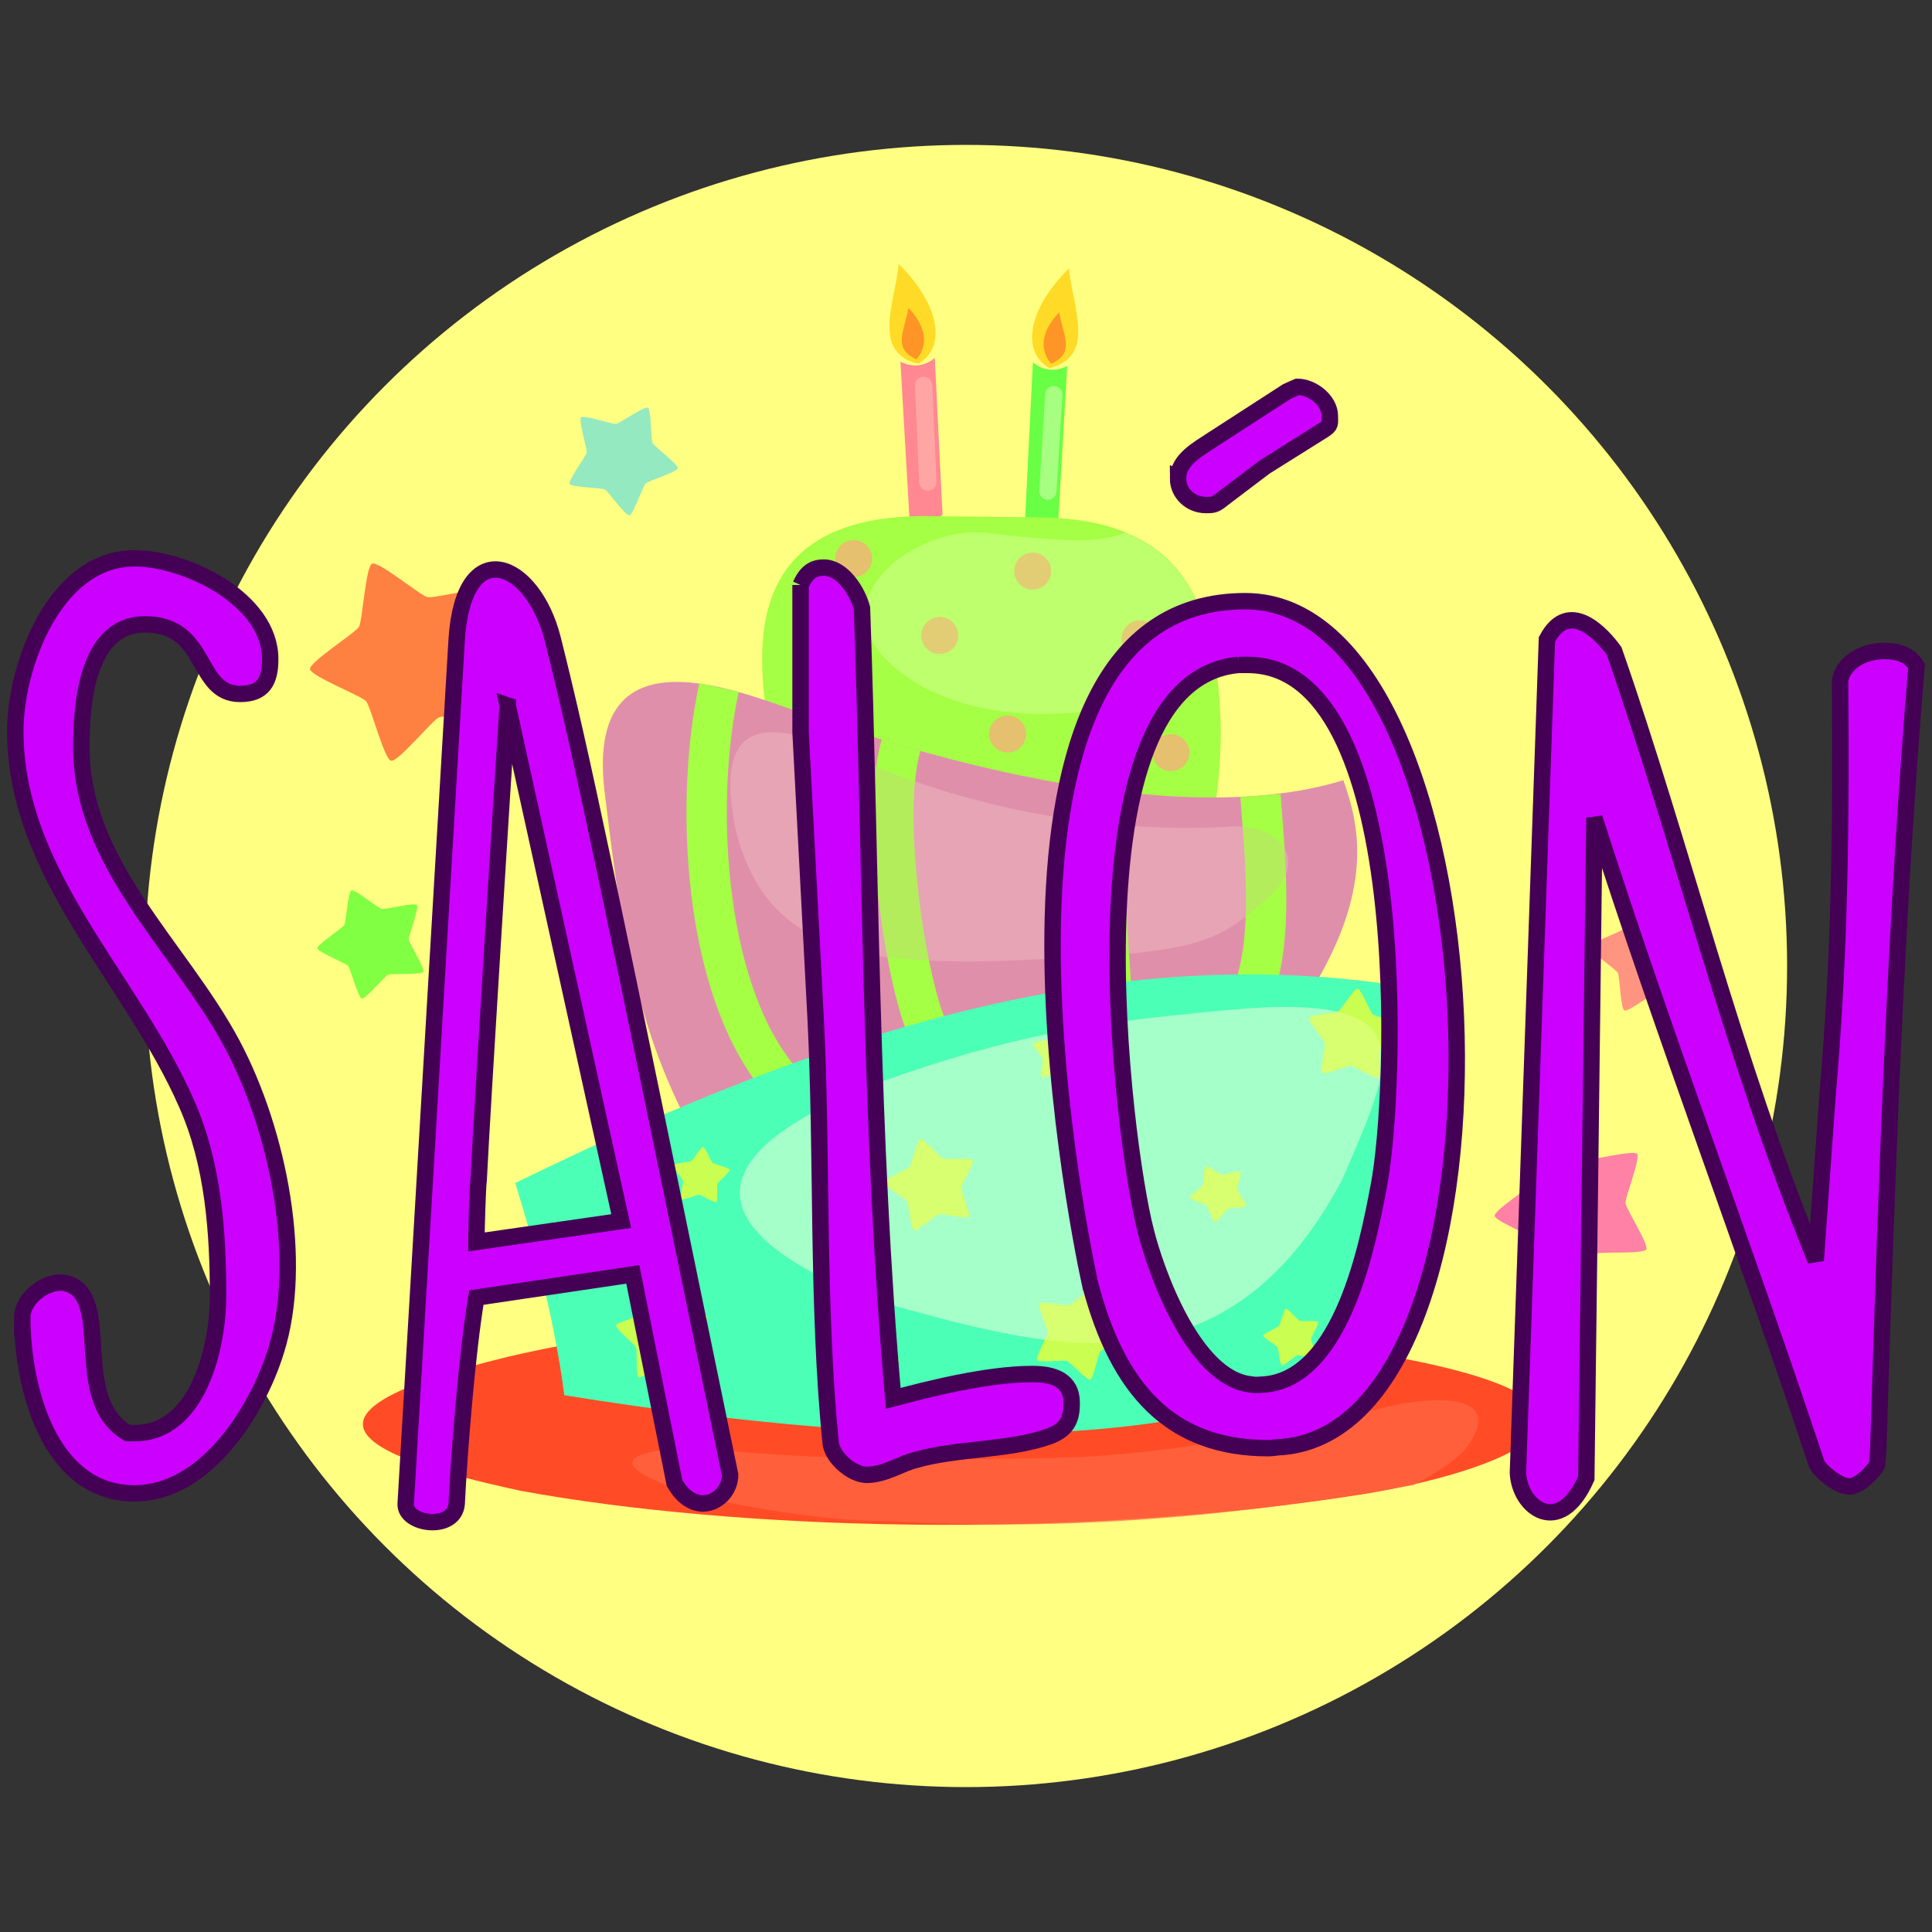 <?xml version="1.0" encoding="UTF-8" standalone="no"?>
<!-- Created with Inkscape (http://www.inkscape.org/) -->

<svg
   xmlns:dc="http://purl.org/dc/elements/1.1/"
   xmlns:cc="http://creativecommons.org/ns#"
   xmlns:rdf="http://www.w3.org/1999/02/22-rdf-syntax-ns#"
   xmlns:svg="http://www.w3.org/2000/svg"
   xmlns="http://www.w3.org/2000/svg"
   xmlns:sodipodi="http://sodipodi.sourceforge.net/DTD/sodipodi-0.dtd"
   xmlns:inkscape="http://www.inkscape.org/namespaces/inkscape"
   width="200mm"
   height="200mm"
   viewBox="0 0 200 200"
   version="1.1"
   id="svg16596"
   inkscape:version="0.92.2 2405546, 2018-03-11"
   sodipodi:docname="boton1.svg">
  <rect x="0" y="0" width="200" height="200" fill="#333333" stroke="none"/>
  <defs
     id="defs16590" />
  <sodipodi:namedview
     id="base"
     pagecolor="#ffffff"
     bordercolor="#666666"
     borderopacity="1.0"
     inkscape:pageopacity="0.0"
     inkscape:pageshadow="2"
     inkscape:zoom="0.49497475"
     inkscape:cx="147.24969"
     inkscape:cy="510.76982"
     inkscape:document-units="mm"
     inkscape:current-layer="layer1"
     showgrid="false"
     inkscape:window-width="679"
     inkscape:window-height="724"
     inkscape:window-x="683"
     inkscape:window-y="20"
     inkscape:window-maximized="0"
     showborder="true"
     borderlayer="true"
     inkscape:showpageshadow="false" />
  <g
     inkscape:label="Layer 1"
     inkscape:groupmode="layer"
     id="layer1"
     transform="translate(0,-97)">
    <circle
       r="83.146"
       cy="197"
       cx="100"
       id="circle1389"
       style="opacity:1;fill:#ffff82;fill-opacity:1;fill-rule:nonzero;stroke:#ffff82;stroke-width:3.709;stroke-linecap:round;stroke-linejoin:round;stroke-miterlimit:4;stroke-dasharray:none;stroke-dashoffset:0;stroke-opacity:1" />
    <g
       id="g1439"
       style="opacity:0.7"
       transform="translate(-5,48.5)">
      <path
         sodipodi:nodetypes="ccc"
         inkscape:connector-curvature="0"
         id="path1391"
         d="m 113.618,86.606 c -3.146,-1.894 -1.898,-6.489 2.05,-10.323 0.313,3.897 2.897,9.147 -2.05,10.323 z"
         style="fill:#ffcc00;stroke:none;stroke-width:0.58px;stroke-linecap:butt;stroke-linejoin:miter;stroke-opacity:1" />
      <path
         style="fill:#2aff2a;stroke:none;stroke-width:0.58px;stroke-linecap:butt;stroke-linejoin:miter;stroke-opacity:1"
         d="m 114.546,102.595 c -2.109,0.862 -2.274,0.327 -3.427,-0.341 l 0.803,-16.243 c 1.78,1.482 3.556,0.371 3.556,0.371 z"
         id="path1393"
         inkscape:connector-curvature="0"
         sodipodi:nodetypes="ccccc" />
      <path
         style="fill:#ffcc00;stroke:none;stroke-width:0.58px;stroke-linecap:butt;stroke-linejoin:miter;stroke-opacity:1"
         d="m 100.073,86.155 c 3.146,-1.894 1.898,-6.489 -2.05,-10.323 -0.313,3.897 -2.897,9.147 2.05,10.323 z"
         id="path1395"
         inkscape:connector-curvature="0"
         sodipodi:nodetypes="ccc" />
      <path
         sodipodi:nodetypes="ccccc"
         inkscape:connector-curvature="0"
         id="path1397"
         d="m 99.144,102.144 c 2.109,0.862 2.274,0.327 3.427,-0.341 L 101.768,85.56 c -1.78,1.482 -3.556,0.371 -3.556,0.371 z"
         style="fill:#ff5599;stroke:none;stroke-width:0.58px;stroke-linecap:butt;stroke-linejoin:miter;stroke-opacity:1" />
      <path
         sodipodi:nodetypes="cccccc"
         inkscape:connector-curvature="0"
         id="path1399"
         d="m 84.705,125.202 c -0.71,-6.348 -4.859,-23.189 15.875,-23.279 l 12.397,0.138 c 11.632,0.238 15.858,5.853 17.467,13.368 1.508,6.955 0.941,13.499 -0.031,18.794 z"
         style="fill:#7fff2a;stroke:none;stroke-width:0.58px;stroke-linecap:butt;stroke-linejoin:miter;stroke-opacity:1" />
      <path
         sodipodi:nodetypes="cccccc"
         inkscape:connector-curvature="0"
         id="path1401"
         d="m 75.898,164.151 c -5.585,-10.927 -6.93,-22.246 -8.339,-33.933 -2.006,-18.11 16.337,-8.996 21.446,-7.614 8.263,3.078 36.832,12.301 55.056,6.662 1.521,4.278 3.217,10.707 -2.855,21.012 z"
         style="fill:#d35fbc;stroke:none;stroke-width:0.58px;stroke-linecap:butt;stroke-linejoin:miter;stroke-opacity:1" />
      <path
         sodipodi:nodetypes="ccccc"
         inkscape:connector-curvature="0"
         id="path1403"
         d="m 57.499,188.973 c -23.572,5.754 -16.285,10.059 1.489,13.872 21.942,4.018 56.735,5.176 87.343,0.293 16.433,-2.735 31.126,-9.681 -0.197,-14.728 -20.857,-3.495 -59.724,-6.246 -88.634,0.563 z"
         style="fill:#ff0000;stroke:none;stroke-width:0.58px;stroke-linecap:butt;stroke-linejoin:miter;stroke-opacity:1" />
      <path
         sodipodi:nodetypes="ccccccc"
         inkscape:connector-curvature="0"
         id="path1405"
         d="m 132.012,134.089 c 5.245,-0.446 8.255,3.08 4.952,6.711 -5.504,5.191 -7.746,5.822 -18.514,6.754 -6.12,0.175 -11.918,0.754 -18.533,0.311 -13.701,-0.584 -17.191,-7.482 -18.741,-13.357 -1.822,-8.966 0.467,-13.025 11.182,-8.076 12.236,5.68 26.817,8.381 39.653,7.656 z"
         style="opacity:0.7;fill:#de87cd;stroke:none;stroke-width:0.58px;stroke-linecap:butt;stroke-linejoin:miter;stroke-opacity:1" />
      <path
         sodipodi:nodetypes="cc"
         inkscape:connector-curvature="0"
         id="path1407"
         d="m 135.482,130.857 c 0.474,6.215 1.258,14.196 -0.494,19.548"
         style="fill:none;stroke:#7fff2a;stroke-width:4.175;stroke-linecap:butt;stroke-linejoin:miter;stroke-miterlimit:4;stroke-dasharray:none;stroke-opacity:1" />
      <path
         sodipodi:nodetypes="cc"
         inkscape:connector-curvature="0"
         id="path1409"
         d="m 119.731,130.349 c -0.683,5.206 -0.053,16.497 0.371,21.219"
         style="fill:none;stroke:#7fff2a;stroke-width:4.175;stroke-linecap:butt;stroke-linejoin:miter;stroke-miterlimit:4;stroke-dasharray:none;stroke-opacity:1" />
      <path
         sodipodi:nodetypes="cccccc"
         inkscape:connector-curvature="0"
         id="path1411"
         d="m 121.586,103.641 c -2.647,0.849 -4.401,1.193 -14.13,0.072 -7.873,-1.244 -20.613,8.366 -6.662,16.034 5.842,2.843 11.823,3.335 21.012,1.831 2.216,-0.455 6.704,-1.407 8.932,-4.247 -0.79,-5.991 -3.136,-11 -9.152,-13.69 z"
         style="opacity:0.7;fill:#b3ff80;stroke:none;stroke-width:0.58px;stroke-linecap:butt;stroke-linejoin:miter;stroke-opacity:1" />
      <path
         sodipodi:nodetypes="cccccccc"
         inkscape:connector-curvature="0"
         id="path1413"
         d="m 151.376,202.223 c 1.892,-1.094 3.689,-2.041 5.207,-3.593 3.849,-4.836 -0.467,-5.882 -6.705,-4.769 -11.497,2.634 -23.014,5.223 -35.466,5.566 -12.252,0.217 -23.492,0.305 -35.951,-0.902 -4.367,-0.339 -14.13,0.56 -2.462,4.422 2.686,0.9 13.298,3.078 21.122,3.003 17.936,1.134 36.042,-0.45 54.254,-3.728 z"
         style="opacity:0.7;fill:#ff2a2a;stroke:none;stroke-width:0.58px;stroke-linecap:butt;stroke-linejoin:miter;stroke-opacity:1" />
      <path
         sodipodi:nodetypes="ccc"
         inkscape:connector-curvature="0"
         id="path1415"
         d="m 99.857,85.696 c 0,0 2.244,-2.103 -0.814,-5.317 -0.393,2.371 -1.71,4.161 0.814,5.317 z"
         style="fill:#ff6600;stroke:none;stroke-width:0.32px;stroke-linecap:butt;stroke-linejoin:miter;stroke-opacity:1" />
      <path
         sodipodi:nodetypes="cc"
         inkscape:connector-curvature="0"
         id="path1417"
         d="m 79.437,119.67 c -2.531,11.505 -1.72,30.615 6.01,40.265"
         style="fill:none;stroke:#7fff2a;stroke-width:4.175;stroke-linecap:butt;stroke-linejoin:miter;stroke-miterlimit:4;stroke-dasharray:none;stroke-opacity:1" />
      <path
         sodipodi:nodetypes="cc"
         inkscape:connector-curvature="0"
         id="path1419"
         d="m 98.282,125.645 c -2.452,8.296 1.348,29.056 3.428,30.381"
         style="fill:none;stroke:#7fff2a;stroke-width:4.175;stroke-linecap:butt;stroke-linejoin:miter;stroke-miterlimit:4;stroke-dasharray:none;stroke-opacity:1" />
      <path
         sodipodi:nodetypes="ccccc"
         inkscape:connector-curvature="0"
         id="path1421"
         d="m 63.419,192.931 c -0.942,-7.171 -2.762,-14.517 -5.082,-21.964 32.088,-15.716 64.407,-26.568 97.591,-19.275 -5.6,13.517 -11.552,27.198 -13.147,38.846 -15.244,7.562 -41.471,8.497 -79.361,2.393 z"
         style="fill:#00ffcc;stroke:none;stroke-width:0.58px;stroke-linecap:butt;stroke-linejoin:miter;stroke-opacity:1" />
      <path
         sodipodi:nodetypes="ccscc"
         inkscape:connector-curvature="0"
         id="path1423"
         d="m 95.362,183.068 c 16.926,4.595 36.038,11.155 48.56,-12.424 5.238,-12.178 9.131,-19.5 -11.596,-17.602 -14.044,1.286 -22.146,2.468 -36.446,7.558 -26.302,10.303 -10.043,18.778 -0.518,22.467 z"
         style="fill:#80ffe6;stroke:none;stroke-width:0.58px;stroke-linecap:butt;stroke-linejoin:miter;stroke-opacity:1" />
      <path
         style="fill:#ff6600;stroke:none;stroke-width:0.32px;stroke-linecap:butt;stroke-linejoin:miter;stroke-opacity:1"
         d="m 113.833,86.147 c 0,0 -2.244,-2.103 0.814,-5.317 0.393,2.371 1.71,4.161 -0.814,5.317 z"
         id="path1425"
         inkscape:connector-curvature="0"
         sodipodi:nodetypes="ccc" />
      <path
         transform="matrix(0.59,0.088,-0.088,0.59,890.135,1101.249)"
         sodipodi:type="star"
         style="opacity:0.7;fill:#ffff00;fill-opacity:1;fill-rule:nonzero;stroke:none;stroke-width:0.677;stroke-linecap:round;stroke-linejoin:round;stroke-miterlimit:4;stroke-dasharray:none;stroke-dashoffset:0;stroke-opacity:1"
         id="path1427"
         sodipodi:sides="5"
         sodipodi:cx="-1579.9326"
         sodipodi:cy="-1314.2949"
         sodipodi:r1="8.3578024"
         sodipodi:r2="5.0982599"
         sodipodi:arg1="0.69865982"
         sodipodi:arg2="1.3269784"
         inkscape:flatsided="false"
         inkscape:rounded="0.11"
         inkscape:randomized="0"
         d="m -1573.533,-1308.919 c -0.367,0.437 -4.615,-0.566 -5.169,-0.428 -0.554,0.138 -3.837,3.014 -4.366,2.8 -0.529,-0.214 -0.888,-4.564 -1.19,-5.048 -0.302,-0.484 -4.052,-2.718 -4.012,-3.287 0.04,-0.569 4.066,-2.255 4.433,-2.692 0.367,-0.437 1.333,-4.694 1.886,-4.831 0.554,-0.138 3.401,3.171 3.93,3.385 0.529,0.214 4.876,-0.183 5.178,0.301 0.302,0.484 -1.964,4.214 -2.005,4.784 -0.04,0.569 1.681,4.58 1.314,5.017 z"
         inkscape:transform-center-x="0.24350036"
         inkscape:transform-center-y="-0.54983643" />
      <path
         inkscape:transform-center-y="-0.17836537"
         inkscape:transform-center-x="0.61279204"
         d="m 105.297,174.456 c -0.219,0.261 -2.752,-0.338 -3.083,-0.255 -0.33,0.082 -2.288,1.798 -2.604,1.67 -0.315,-0.128 -0.53,-2.722 -0.71,-3.011 -0.18,-0.289 -2.417,-1.621 -2.393,-1.96 0.024,-0.339 2.425,-1.345 2.644,-1.605 0.219,-0.261 0.795,-2.799 1.125,-2.881 0.33,-0.082 2.028,1.891 2.344,2.019 0.315,0.128 2.908,-0.109 3.088,0.179 0.18,0.289 -1.172,2.513 -1.195,2.853 -0.024,0.339 1.002,2.732 0.784,2.992 z"
         inkscape:randomized="0"
         inkscape:rounded="0.11"
         inkscape:flatsided="false"
         sodipodi:arg2="1.3269784"
         sodipodi:arg1="0.69865982"
         sodipodi:r2="3.0405121"
         sodipodi:r1="4.9844465"
         sodipodi:cy="171.24992"
         sodipodi:cx="101.48062"
         sodipodi:sides="5"
         id="path1429"
         style="opacity:0.7;fill:#ffff00;fill-opacity:1;fill-rule:nonzero;stroke:none;stroke-width:0.404;stroke-linecap:round;stroke-linejoin:round;stroke-miterlimit:4;stroke-dasharray:none;stroke-dashoffset:0;stroke-opacity:1"
         sodipodi:type="star" />
      <path
         transform="matrix(0.493,0.335,-0.335,0.493,420.138,1340.751)"
         sodipodi:type="star"
         style="opacity:0.7;fill:#ffff00;fill-opacity:1;fill-rule:nonzero;stroke:none;stroke-width:0.677;stroke-linecap:round;stroke-linejoin:round;stroke-miterlimit:4;stroke-dasharray:none;stroke-dashoffset:0;stroke-opacity:1"
         id="path1431"
         sodipodi:sides="5"
         sodipodi:cx="-1509.6989"
         sodipodi:cy="-1315.3533"
         sodipodi:r1="8.3578024"
         sodipodi:r2="5.0982599"
         sodipodi:arg1="0.69865982"
         sodipodi:arg2="1.3269784"
         inkscape:flatsided="false"
         inkscape:rounded="0.11"
         inkscape:randomized="0"
         d="m -1503.299,-1309.978 c -0.367,0.437 -4.615,-0.566 -5.169,-0.428 -0.554,0.138 -3.837,3.014 -4.366,2.8 -0.529,-0.214 -0.888,-4.564 -1.19,-5.048 -0.302,-0.484 -4.052,-2.718 -4.012,-3.287 0.04,-0.569 4.066,-2.255 4.433,-2.692 0.367,-0.437 1.332,-4.694 1.886,-4.832 0.554,-0.138 3.401,3.171 3.93,3.385 0.529,0.214 4.876,-0.183 5.178,0.301 0.302,0.484 -1.964,4.214 -2.005,4.784 -0.04,0.569 1.681,4.58 1.314,5.017 z"
         inkscape:transform-center-x="-0.68411404"
         inkscape:transform-center-y="0.09614406" />
      <path
         transform="matrix(0.565,0.192,-0.192,0.565,710.964,1205.727)"
         inkscape:transform-center-y="-0.57920727"
         inkscape:transform-center-x="-0.20824476"
         d="m -1457.538,-1355.424 c -0.367,0.437 -4.615,-0.566 -5.169,-0.428 -0.554,0.138 -3.837,3.014 -4.366,2.8 -0.529,-0.214 -0.888,-4.564 -1.19,-5.048 -0.302,-0.484 -4.052,-2.718 -4.012,-3.287 0.04,-0.569 4.066,-2.255 4.433,-2.692 0.367,-0.437 1.333,-4.694 1.886,-4.831 0.554,-0.138 3.401,3.171 3.93,3.385 0.529,0.214 4.876,-0.183 5.178,0.301 0.302,0.484 -1.964,4.214 -2.005,4.784 -0.04,0.569 1.681,4.58 1.314,5.017 z"
         inkscape:randomized="0"
         inkscape:rounded="0.11"
         inkscape:flatsided="false"
         sodipodi:arg2="1.3269784"
         sodipodi:arg1="0.69865982"
         sodipodi:r2="5.0982599"
         sodipodi:r1="8.3578024"
         sodipodi:cy="-1360.7998"
         sodipodi:cx="-1463.9377"
         sodipodi:sides="5"
         id="path1433"
         style="opacity:0.7;fill:#ffff00;fill-opacity:1;fill-rule:nonzero;stroke:none;stroke-width:0.677;stroke-linecap:round;stroke-linejoin:round;stroke-miterlimit:4;stroke-dasharray:none;stroke-dashoffset:0;stroke-opacity:1"
         sodipodi:type="star" />
      <path
         transform="matrix(0.503,-0.32,0.32,0.503,1291.73,352.74)"
         inkscape:transform-center-y="0.20629413"
         inkscape:transform-center-x="-0.28283425"
         d="m -1542.192,-1306.034 c -0.227,0.271 -2.859,-0.351 -3.202,-0.265 -0.343,0.085 -2.377,1.867 -2.705,1.735 -0.328,-0.133 -0.55,-2.828 -0.737,-3.128 -0.187,-0.3 -2.511,-1.684 -2.486,-2.036 0.025,-0.353 2.519,-1.397 2.747,-1.668 0.227,-0.271 0.826,-2.908 1.169,-2.993 0.343,-0.085 2.107,1.964 2.435,2.097 0.328,0.133 3.021,-0.113 3.208,0.186 0.187,0.3 -1.217,2.611 -1.242,2.964 -0.025,0.353 1.042,2.838 0.814,3.108 z"
         inkscape:randomized="0"
         inkscape:rounded="0.11"
         inkscape:flatsided="false"
         sodipodi:arg2="1.3269784"
         sodipodi:arg1="0.69865982"
         sodipodi:r2="3.1586423"
         sodipodi:r1="5.1781015"
         sodipodi:cy="-1309.3641"
         sodipodi:cx="-1546.157"
         sodipodi:sides="5"
         id="path1435"
         style="opacity:0.7;fill:#ffff00;fill-opacity:1;fill-rule:nonzero;stroke:none;stroke-width:0.42;stroke-linecap:round;stroke-linejoin:round;stroke-miterlimit:4;stroke-dasharray:none;stroke-dashoffset:0;stroke-opacity:1"
         sodipodi:type="star" />
      <path
         transform="matrix(0.313,0.508,-0.508,0.313,-83.6,1344.969)"
         sodipodi:type="star"
         style="opacity:0.7;fill:#ffff00;fill-opacity:1;fill-rule:nonzero;stroke:none;stroke-width:0.42;stroke-linecap:round;stroke-linejoin:round;stroke-miterlimit:4;stroke-dasharray:none;stroke-dashoffset:0;stroke-opacity:1"
         id="path1437"
         sodipodi:sides="5"
         sodipodi:cx="-1484.8083"
         sodipodi:cy="-1337.7483"
         sodipodi:r1="5.1781015"
         sodipodi:r2="3.1586423"
         sodipodi:arg1="0.69865982"
         sodipodi:arg2="1.3269784"
         inkscape:flatsided="false"
         inkscape:rounded="0.11"
         inkscape:randomized="0"
         d="m -1480.843,-1334.418 c -0.227,0.271 -2.859,-0.351 -3.202,-0.265 -0.343,0.085 -2.377,1.867 -2.705,1.735 -0.328,-0.133 -0.55,-2.828 -0.737,-3.128 -0.187,-0.3 -2.511,-1.684 -2.486,-2.036 0.025,-0.353 2.519,-1.397 2.747,-1.668 0.227,-0.271 0.826,-2.908 1.169,-2.993 0.343,-0.085 2.107,1.964 2.435,2.097 0.328,0.133 3.021,-0.114 3.208,0.186 0.187,0.3 -1.217,2.611 -1.242,2.964 -0.025,0.353 1.041,2.838 0.814,3.108 z"
         inkscape:transform-center-x="0.22937121"
         inkscape:transform-center-y="0.25989085" />
      <path
         transform="matrix(0.568,0.182,-0.182,0.568,725.307,1206.84)"
         inkscape:transform-center-y="-0.3843841"
         inkscape:transform-center-x="-0.10263567"
         d="m -1507.586,-1359.487 c -0.227,0.271 -2.859,-0.351 -3.202,-0.265 -0.343,0.085 -2.377,1.867 -2.705,1.735 -0.328,-0.133 -0.55,-2.828 -0.737,-3.128 -0.187,-0.3 -2.51,-1.684 -2.486,-2.036 0.025,-0.353 2.519,-1.397 2.747,-1.668 0.227,-0.271 0.826,-2.908 1.169,-2.993 0.343,-0.085 2.107,1.964 2.435,2.097 0.328,0.133 3.021,-0.114 3.208,0.186 0.187,0.3 -1.217,2.611 -1.242,2.964 -0.025,0.353 1.042,2.838 0.814,3.108 z"
         inkscape:randomized="0"
         inkscape:rounded="0.11"
         inkscape:flatsided="false"
         sodipodi:arg2="1.3269784"
         sodipodi:arg1="0.69865982"
         sodipodi:r2="3.1586423"
         sodipodi:r1="5.1781015"
         sodipodi:cy="-1362.818"
         sodipodi:cx="-1511.5514"
         sodipodi:sides="5"
         id="path1439"
         style="opacity:0.7;fill:#ffff00;fill-opacity:1;fill-rule:nonzero;stroke:none;stroke-width:0.42;stroke-linecap:round;stroke-linejoin:round;stroke-miterlimit:4;stroke-dasharray:none;stroke-dashoffset:0;stroke-opacity:1"
         sodipodi:type="star" />
      <path
         transform="matrix(0.565,0.19,-0.19,0.565,711.675,1228.187)"
         sodipodi:type="star"
         style="opacity:0.7;fill:#ffff00;fill-opacity:1;fill-rule:nonzero;stroke:none;stroke-width:0.42;stroke-linecap:round;stroke-linejoin:round;stroke-miterlimit:4;stroke-dasharray:none;stroke-dashoffset:0;stroke-opacity:1"
         id="path1441"
         sodipodi:sides="5"
         sodipodi:cx="-1574.0175"
         sodipodi:cy="-1343.04"
         sodipodi:r1="5.1781015"
         sodipodi:r2="3.1586423"
         sodipodi:arg1="0.69865982"
         sodipodi:arg2="1.3269784"
         inkscape:flatsided="false"
         inkscape:rounded="0.11"
         inkscape:randomized="0"
         d="m -1570.053,-1339.709 c -0.227,0.271 -2.859,-0.351 -3.202,-0.265 -0.343,0.085 -2.377,1.867 -2.705,1.735 -0.328,-0.133 -0.55,-2.828 -0.737,-3.128 -0.187,-0.3 -2.511,-1.684 -2.486,-2.036 0.025,-0.353 2.519,-1.397 2.747,-1.668 0.227,-0.271 0.826,-2.908 1.169,-2.993 0.343,-0.085 2.107,1.964 2.435,2.097 0.328,0.133 3.021,-0.114 3.208,0.186 0.187,0.3 -1.217,2.611 -1.242,2.964 -0.025,0.353 1.041,2.838 0.814,3.108 z"
         inkscape:transform-center-x="-0.12558815"
         inkscape:transform-center-y="-0.36225464" />
      <path
         inkscape:transform-center-y="-0.1105401"
         inkscape:transform-center-x="0.37961992"
         d="m 141.202,188.959 c -0.136,0.161 -1.705,-0.209 -1.91,-0.158 -0.205,0.051 -1.418,1.114 -1.613,1.035 -0.195,-0.079 -0.328,-1.686 -0.44,-1.865 -0.112,-0.179 -1.497,-1.004 -1.482,-1.214 0.015,-0.21 1.502,-0.833 1.638,-0.995 0.136,-0.161 0.492,-1.734 0.697,-1.785 0.205,-0.051 1.257,1.172 1.452,1.251 0.195,0.079 1.802,-0.068 1.913,0.111 0.112,0.179 -0.726,1.557 -0.741,1.767 -0.015,0.21 0.621,1.692 0.485,1.854 z"
         inkscape:randomized="0"
         inkscape:rounded="0.11"
         inkscape:flatsided="false"
         sodipodi:arg2="1.3269784"
         sodipodi:arg1="0.69865982"
         sodipodi:r2="1.8837587"
         sodipodi:r1="3.0881286"
         sodipodi:cy="186.97314"
         sodipodi:cx="138.83768"
         sodipodi:sides="5"
         id="path1443"
         style="opacity:0.7;fill:#ffff00;fill-opacity:1;fill-rule:nonzero;stroke:none;stroke-width:0.25;stroke-linecap:round;stroke-linejoin:round;stroke-miterlimit:4;stroke-dasharray:none;stroke-dashoffset:0;stroke-opacity:1"
         sodipodi:type="star" />
      <circle
         style="opacity:0.7;fill:#ff8080;fill-opacity:1;fill-rule:nonzero;stroke:none;stroke-width:1.193;stroke-linecap:round;stroke-linejoin:round;stroke-miterlimit:4;stroke-dasharray:none;stroke-dashoffset:0;stroke-opacity:1"
         id="circle1445"
         cx="89.227"
         cy="117.803"
         r="1.913" />
      <circle
         r="1.913"
         cy="106.326"
         cx="93.371"
         id="circle1447"
         style="opacity:0.7;fill:#ff8080;fill-opacity:1;fill-rule:nonzero;stroke:none;stroke-width:1.193;stroke-linecap:round;stroke-linejoin:round;stroke-miterlimit:4;stroke-dasharray:none;stroke-dashoffset:0;stroke-opacity:1" />
      <circle
         style="opacity:0.7;fill:#ff8080;fill-opacity:1;fill-rule:nonzero;stroke:none;stroke-width:1.193;stroke-linecap:round;stroke-linejoin:round;stroke-miterlimit:4;stroke-dasharray:none;stroke-dashoffset:0;stroke-opacity:1"
         id="circle1449"
         cx="109.31"
         cy="124.488"
         r="1.913" />
      <circle
         r="1.913"
         cy="107.624"
         cx="111.902"
         id="circle1451"
         style="opacity:0.7;fill:#ff8080;fill-opacity:1;fill-rule:nonzero;stroke:none;stroke-width:1.193;stroke-linecap:round;stroke-linejoin:round;stroke-miterlimit:4;stroke-dasharray:none;stroke-dashoffset:0;stroke-opacity:1" />
      <circle
         style="opacity:0.7;fill:#ff8080;fill-opacity:1;fill-rule:nonzero;stroke:none;stroke-width:1.193;stroke-linecap:round;stroke-linejoin:round;stroke-miterlimit:4;stroke-dasharray:none;stroke-dashoffset:0;stroke-opacity:1"
         id="circle1453"
         cx="102.287"
         cy="114.286"
         r="1.913" />
      <circle
         r="1.913"
         cy="126.41"
         cx="126.206"
         id="circle1455"
         style="opacity:0.7;fill:#ff8080;fill-opacity:1;fill-rule:nonzero;stroke:none;stroke-width:1.193;stroke-linecap:round;stroke-linejoin:round;stroke-miterlimit:4;stroke-dasharray:none;stroke-dashoffset:0;stroke-opacity:1" />
      <circle
         style="opacity:0.7;fill:#ff8080;fill-opacity:1;fill-rule:nonzero;stroke:none;stroke-width:1.193;stroke-linecap:round;stroke-linejoin:round;stroke-miterlimit:4;stroke-dasharray:none;stroke-dashoffset:0;stroke-opacity:1"
         id="circle1457"
         cx="123.012"
         cy="114.627"
         r="1.913" />
      <path
         style="opacity:0.21;fill:#de87cd;stroke:none;stroke-width:0.58px;stroke-linecap:butt;stroke-linejoin:miter;stroke-opacity:1"
         d="m 132.012,134.089 c 5.245,-0.446 8.255,3.08 4.952,6.711 -5.504,5.191 -7.746,5.822 -18.514,6.754 -6.12,0.175 -11.918,0.754 -18.533,0.311 -13.701,-0.584 -17.191,-7.482 -18.741,-13.357 -1.822,-8.966 0.467,-13.025 11.182,-8.076 12.236,5.68 26.817,8.381 39.653,7.656 z"
         id="path1459"
         inkscape:connector-curvature="0"
         sodipodi:nodetypes="ccccccc" />
      <path
         style="opacity:0.21;fill:#99ff55;stroke:none;stroke-width:0.58px;stroke-linecap:butt;stroke-linejoin:miter;stroke-opacity:1"
         d="m 121.586,103.641 c -2.647,0.849 -4.401,1.193 -14.13,0.072 -7.873,-1.244 -20.613,8.366 -6.662,16.034 5.842,2.843 11.823,3.335 21.012,1.831 2.216,-0.455 6.704,-1.407 8.932,-4.247 -0.79,-5.991 -3.136,-11 -9.152,-13.69 z"
         id="path1461"
         inkscape:connector-curvature="0"
         sodipodi:nodetypes="cccccc" />
      <path
         style="opacity:0.21;fill:#80ffe6;stroke:none;stroke-width:0.58px;stroke-linecap:butt;stroke-linejoin:miter;stroke-opacity:1"
         d="m 95.362,183.068 c 16.926,4.595 36.038,11.155 48.56,-12.424 5.238,-12.178 9.131,-19.5 -11.596,-17.602 -14.044,1.286 -22.146,2.468 -36.446,7.558 -26.302,10.303 -10.043,18.778 -0.518,22.467 z"
         id="path1463"
         inkscape:connector-curvature="0"
         sodipodi:nodetypes="ccscc" />
      <path
         sodipodi:nodetypes="cc"
         inkscape:connector-curvature="0"
         id="path1465"
         d="m 101.049,98.396 -0.439,-10.004"
         style="fill:#ff80b2;stroke:#ff80b2;stroke-width:1.789;stroke-linecap:round;stroke-linejoin:round;stroke-miterlimit:4;stroke-dasharray:none;stroke-opacity:1" />
      <path
         style="fill:#00ff00;stroke:#80ff80;stroke-width:1.789;stroke-linecap:round;stroke-linejoin:round;stroke-miterlimit:4;stroke-dasharray:none;stroke-opacity:1"
         d="m 113.474,99.348 0.612,-9.994"
         id="path1467"
         inkscape:connector-curvature="0"
         sodipodi:nodetypes="cc" />
      <path
         sodipodi:type="star"
         style="opacity:0.7;fill:#ff00cc;fill-opacity:1;fill-rule:nonzero;stroke:none;stroke-width:0.074;stroke-linecap:round;stroke-linejoin:round;stroke-miterlimit:4;stroke-dasharray:none;stroke-dashoffset:0;stroke-opacity:1"
         id="path1469"
         sodipodi:sides="5"
         sodipodi:cx="168.13675"
         sodipodi:cy="173.54903"
         sodipodi:r1="8.4551334"
         sodipodi:r2="5.1576309"
         sodipodi:arg1="0.5325041"
         sodipodi:arg2="1.1608226"
         inkscape:flatsided="false"
         inkscape:rounded="0.11"
         inkscape:randomized="0"
         d="m 175.421,177.842 c -0.293,0.497 -4.699,0.208 -5.229,0.438 -0.529,0.23 -3.324,3.649 -3.887,3.524 -0.563,-0.125 -1.65,-4.405 -2.032,-4.838 -0.382,-0.432 -4.498,-2.033 -4.553,-2.608 -0.055,-0.575 3.68,-2.93 3.973,-3.427 0.293,-0.497 0.544,-4.906 1.073,-5.136 0.529,-0.23 3.924,2.594 4.487,2.719 0.563,0.125 4.834,-0.999 5.216,-0.566 0.382,0.432 -1.255,4.533 -1.2,5.108 0.055,0.575 2.443,4.289 2.15,4.786 z"
         inkscape:transform-center-x="1.4931684"
         inkscape:transform-center-y="0.66071427" />
      <path
         sodipodi:type="star"
         style="opacity:0.7;fill:#ff2a7f;fill-opacity:1;fill-rule:nonzero;stroke:none;stroke-width:2.651;stroke-linecap:round;stroke-linejoin:round;stroke-miterlimit:4;stroke-dasharray:none;stroke-dashoffset:0;stroke-opacity:1"
         id="path1471"
         sodipodi:sides="5"
         sodipodi:cx="-2291.2324"
         sodipodi:cy="-4133.5254"
         sodipodi:r1="22.796303"
         sodipodi:r2="13.905744"
         sodipodi:arg1="0.5325041"
         sodipodi:arg2="1.1608226"
         inkscape:flatsided="false"
         inkscape:rounded="0.11"
         inkscape:randomized="0"
         d="m -2271.593,-4121.952 c -0.79,1.341 -12.67,0.56 -14.097,1.18 -1.427,0.62 -8.961,9.839 -10.481,9.502 -1.519,-0.337 -4.447,-11.877 -5.479,-13.043 -1.031,-1.166 -12.126,-5.482 -12.275,-7.032 -0.149,-1.549 9.921,-7.9 10.711,-9.241 0.79,-1.341 1.467,-13.227 2.894,-13.847 1.427,-0.62 10.579,6.995 12.098,7.332 1.519,0.337 13.033,-2.692 14.064,-1.527 1.031,1.166 -3.383,12.223 -3.234,13.772 0.149,1.549 6.588,11.563 5.798,12.904 z"
         inkscape:transform-center-x="0.9667538"
         inkscape:transform-center-y="-0.66103904"
         transform="matrix(0.273,0.062,-0.062,0.273,545.114,1417.842)" />
      <path
         inkscape:transform-center-y="0.46111601"
         inkscape:transform-center-x="1.0422639"
         d="m 48.815,149.099 c -0.205,0.347 -3.281,0.145 -3.65,0.305 -0.37,0.161 -2.32,2.547 -2.714,2.46 -0.393,-0.087 -1.152,-3.075 -1.418,-3.377 -0.267,-0.302 -3.14,-1.42 -3.178,-1.821 -0.039,-0.401 2.569,-2.046 2.773,-2.393 0.205,-0.347 0.38,-3.425 0.749,-3.585 0.37,-0.161 2.739,1.811 3.133,1.898 0.393,0.087 3.375,-0.697 3.641,-0.395 0.267,0.302 -0.876,3.165 -0.837,3.566 0.039,0.401 1.706,2.994 1.501,3.341 z"
         inkscape:randomized="0"
         inkscape:rounded="0.11"
         inkscape:flatsided="false"
         sodipodi:arg2="1.1608226"
         sodipodi:arg1="0.5325041"
         sodipodi:r2="3.600518"
         sodipodi:r1="5.9024892"
         sodipodi:cy="146.10213"
         sodipodi:cx="43.72971"
         sodipodi:sides="5"
         id="path1473"
         style="opacity:0.7;fill:#00ff00;fill-opacity:1;fill-rule:nonzero;stroke:none;stroke-width:0.052;stroke-linecap:round;stroke-linejoin:round;stroke-miterlimit:4;stroke-dasharray:none;stroke-dashoffset:0;stroke-opacity:1"
         sodipodi:type="star" />
      <path
         sodipodi:type="star"
         style="opacity:0.7;fill:#ff0000;fill-opacity:1;fill-rule:nonzero;stroke:none;stroke-width:0.095;stroke-linecap:round;stroke-linejoin:round;stroke-miterlimit:4;stroke-dasharray:none;stroke-dashoffset:0;stroke-opacity:1"
         id="path1475"
         sodipodi:sides="5"
         sodipodi:cx="47.817211"
         sodipodi:cy="116.73208"
         sodipodi:r1="10.77572"
         sodipodi:r2="6.5731883"
         sodipodi:arg1="0.5325041"
         sodipodi:arg2="1.1608226"
         inkscape:flatsided="false"
         inkscape:rounded="0.11"
         inkscape:randomized="0"
         d="m 57.101,122.203 c -0.373,0.634 -5.989,0.265 -6.664,0.558 -0.675,0.293 -4.236,4.651 -4.954,4.491 -0.718,-0.159 -2.102,-5.614 -2.59,-6.165 -0.487,-0.551 -5.732,-2.592 -5.802,-3.324 -0.07,-0.732 4.69,-3.734 5.063,-4.368 0.373,-0.634 0.693,-6.252 1.368,-6.546 0.675,-0.293 5.001,3.306 5.719,3.466 0.718,0.159 6.161,-1.273 6.648,-0.722 0.487,0.551 -1.599,5.778 -1.529,6.51 0.07,0.732 3.114,5.466 2.741,6.1 z"
         inkscape:transform-center-x="1.9028597"
         inkscape:transform-center-y="0.84219562" />
      <path
         inkscape:transform-center-y="0.82216919"
         inkscape:transform-center-x="-0.6967091"
         d="m -2536.187,-4252.351 c -0.556,0.943 -8.916,0.394 -9.92,0.83 -1.004,0.436 -6.306,6.924 -7.375,6.686 -1.069,-0.237 -3.13,-8.358 -3.855,-9.178 -0.726,-0.82 -8.534,-3.858 -8.638,-4.948 -0.105,-1.09 6.982,-5.559 7.538,-6.503 0.556,-0.943 1.032,-9.308 2.037,-9.745 1.004,-0.436 7.445,4.922 8.514,5.159 1.069,0.237 9.171,-1.895 9.897,-1.074 0.726,0.82 -2.381,8.601 -2.276,9.691 0.105,1.09 4.636,8.137 4.08,9.081 z"
         inkscape:randomized="0"
         inkscape:rounded="0.11"
         inkscape:flatsided="false"
         sodipodi:arg2="1.1608226"
         sodipodi:arg1="0.5325041"
         sodipodi:r2="9.7855949"
         sodipodi:r1="16.04196"
         sodipodi:cy="-4260.4956"
         sodipodi:cx="-2550.0078"
         sodipodi:sides="5"
         id="path1477"
         style="opacity:0.7;fill:#2ad4ff;fill-opacity:1;fill-rule:nonzero;stroke:none;stroke-width:0.141;stroke-linecap:round;stroke-linejoin:round;stroke-miterlimit:4;stroke-dasharray:none;stroke-dashoffset:0;stroke-opacity:1"
         sodipodi:type="star"
         transform="matrix(0.232,0.289,-0.289,0.232,-570.383,1821.352)" />
    </g>
    <g
       id="g1302"
       transform="translate(-5,47.308)">
      <path
         inkscape:connector-curvature="0"
         d="m 7.303,186.053 c 0,7.197 2.759,18.232 11.635,18.232 7.317,0 12.714,-8.516 14.633,-14.753 2.879,-9.116 0.36,-22.55 -4.558,-31.785 -5.398,-10.075 -15.593,-18.591 -15.593,-30.706 0,-4.198 0.48,-12.714 6.597,-12.714 6.597,0 5.158,7.197 9.835,7.197 2.399,0 3.119,-1.319 3.119,-3.598 0,-6.237 -8.756,-10.435 -14.034,-10.435 -8.276,0 -12.354,11.155 -12.354,17.872 0,14.873 12.114,25.668 17.752,38.622 2.759,6.237 3.239,13.314 3.239,19.911 0,4.918 -1.919,14.153 -8.636,14.153 h -0.72 c -5.997,-3.478 -1.439,-14.034 -6.237,-15.473 -1.919,-0.6 -4.678,1.439 -4.678,3.478 z"
         style="font-style:normal;font-variant:normal;font-weight:normal;font-stretch:normal;font-size:141.111px;line-height:1.25;font-family:'DK Lemon Yellow Sun';-inkscape-font-specification:'DK Lemon Yellow Sun';letter-spacing:0px;word-spacing:0px;fill:#cc00ff;fill-opacity:1;stroke:#440055;stroke-width:1.7;stroke-miterlimit:4;stroke-dasharray:none"
         id="path1019" />
      <path
         inkscape:connector-curvature="0"
         d="m 46.997,205.364 c -0.12,2.159 5.038,2.879 5.278,0 0.24,-5.038 1.079,-15.713 2.039,-21.35 l 16.193,-2.399 4.318,21.59 c 2.159,3.838 5.757,1.799 5.757,-0.84 -13.074,-63.571 -15.353,-74.486 -18.352,-86.48 -2.039,-8.156 -9.236,-11.035 -9.955,0 z m 10.555,-82.642 11.755,53.375 -14.993,2.159 c 0,-0.96 0.12,-5.637 0.24,-6.477 0.36,-7.437 2.519,-41.741 2.999,-49.057 z"
         style="font-style:normal;font-variant:normal;font-weight:normal;font-stretch:normal;font-size:141.111px;line-height:1.25;font-family:'DK Lemon Yellow Sun';-inkscape-font-specification:'DK Lemon Yellow Sun';letter-spacing:0px;word-spacing:0px;fill:#cc00ff;fill-opacity:1;stroke:#440055;stroke-width:1.7;stroke-miterlimit:4;stroke-dasharray:none"
         id="path1021" />
      <path
         inkscape:connector-curvature="0"
         d="m 87.874,110.248 v 15.233 l 1.559,29.626 c 0.72,14.153 0.12,29.626 1.559,44.02 0.24,1.559 2.279,3.239 3.718,3.239 1.919,0 3.598,-1.199 5.158,-1.559 4.198,-1.199 9.596,-0.96 13.674,-2.399 2.039,-0.72 2.399,-1.919 2.399,-3.478 0,-2.399 -1.919,-2.999 -4.078,-2.999 -4.678,0 -10.795,1.559 -14.393,2.519 -2.399,-27.227 -2.279,-54.695 -3.239,-81.802 -0.48,-1.799 -2.039,-4.198 -3.958,-4.198 -1.079,0 -1.799,0.48 -2.399,1.799 z"
         style="font-style:normal;font-variant:normal;font-weight:normal;font-stretch:normal;font-size:141.111px;line-height:1.25;font-family:'DK Lemon Yellow Sun';-inkscape-font-specification:'DK Lemon Yellow Sun';letter-spacing:0px;word-spacing:0px;fill:#cc00ff;fill-opacity:1;stroke:#440055;stroke-width:1.7;stroke-miterlimit:4;stroke-dasharray:none"
         id="path1023" />
      <path
         inkscape:connector-curvature="0"
         d="m 117.835,182.574 c 2.879,11.035 8.396,17.032 18.471,17.032 0.48,0 0.96,-0.12 1.439,-0.12 26.388,-2.279 22.789,-87.559 -3.838,-87.559 -30.106,0 -17.632,63.451 -16.073,70.647 z m 15.353,-64.05 h 0.96 c 17.032,0 15.473,44.499 13.554,54.095 -1.079,5.637 -3.718,19.671 -11.755,20.391 -0.36,0 -0.84,0.12 -1.439,0 -5.997,-0.6 -9.955,-11.994 -10.915,-15.953 -2.279,-8.756 -8.516,-56.854 9.596,-58.533 z m -6.237,-19.311 c 0,1.559 1.319,2.759 2.879,2.759 0.72,0 0.96,0 1.679,-0.6 l 4.438,-3.358 6.117,-3.838 c 0.72,-0.48 0.6,-0.6 0.6,-1.439 0,-1.559 -1.799,-2.999 -3.358,-2.999 0,0 -0.84,0.36 -1.079,0.48 l -7.796,5.038 c -1.439,0.96 -3.478,2.039 -3.478,3.958 z"
         style="font-style:normal;font-variant:normal;font-weight:normal;font-stretch:normal;font-size:141.111px;line-height:1.25;font-family:'DK Lemon Yellow Sun';-inkscape-font-specification:'DK Lemon Yellow Sun';letter-spacing:0px;word-spacing:0px;fill:#cc00ff;fill-opacity:1;stroke:#440055;stroke-width:1.7;stroke-miterlimit:4;stroke-dasharray:none"
         id="path1025" />
      <path
         inkscape:connector-curvature="0"
         d="m 162.136,202.125 c 0.12,3.598 4.318,6.837 7.077,0.6 l 0.84,-68.368 c 7.197,22.55 15.593,44.499 23.029,66.929 0.48,0.84 2.279,2.279 3.358,2.279 1.079,0 2.639,-1.679 2.879,-2.279 l 0.12,-1.559 c 0.84,-27.587 1.799,-55.174 3.958,-81.082 -0.72,-1.199 -1.919,-1.559 -3.358,-1.559 -1.919,0 -4.078,0.96 -4.558,2.999 0.12,15.113 0,28.187 -1.319,43.3 l -1.199,16.792 c -8.756,-21.47 -13.674,-42.46 -20.87,-63.091 -1.199,-1.679 -4.678,-5.517 -6.957,-1.199 z"
         style="font-style:normal;font-variant:normal;font-weight:normal;font-stretch:normal;font-size:141.111px;line-height:1.25;font-family:'DK Lemon Yellow Sun';-inkscape-font-specification:'DK Lemon Yellow Sun';letter-spacing:0px;word-spacing:0px;fill:#cc00ff;fill-opacity:1;stroke:#440055;stroke-width:1.7;stroke-miterlimit:4;stroke-dasharray:none"
         id="path1027" />
    </g>
  </g>
</svg>
